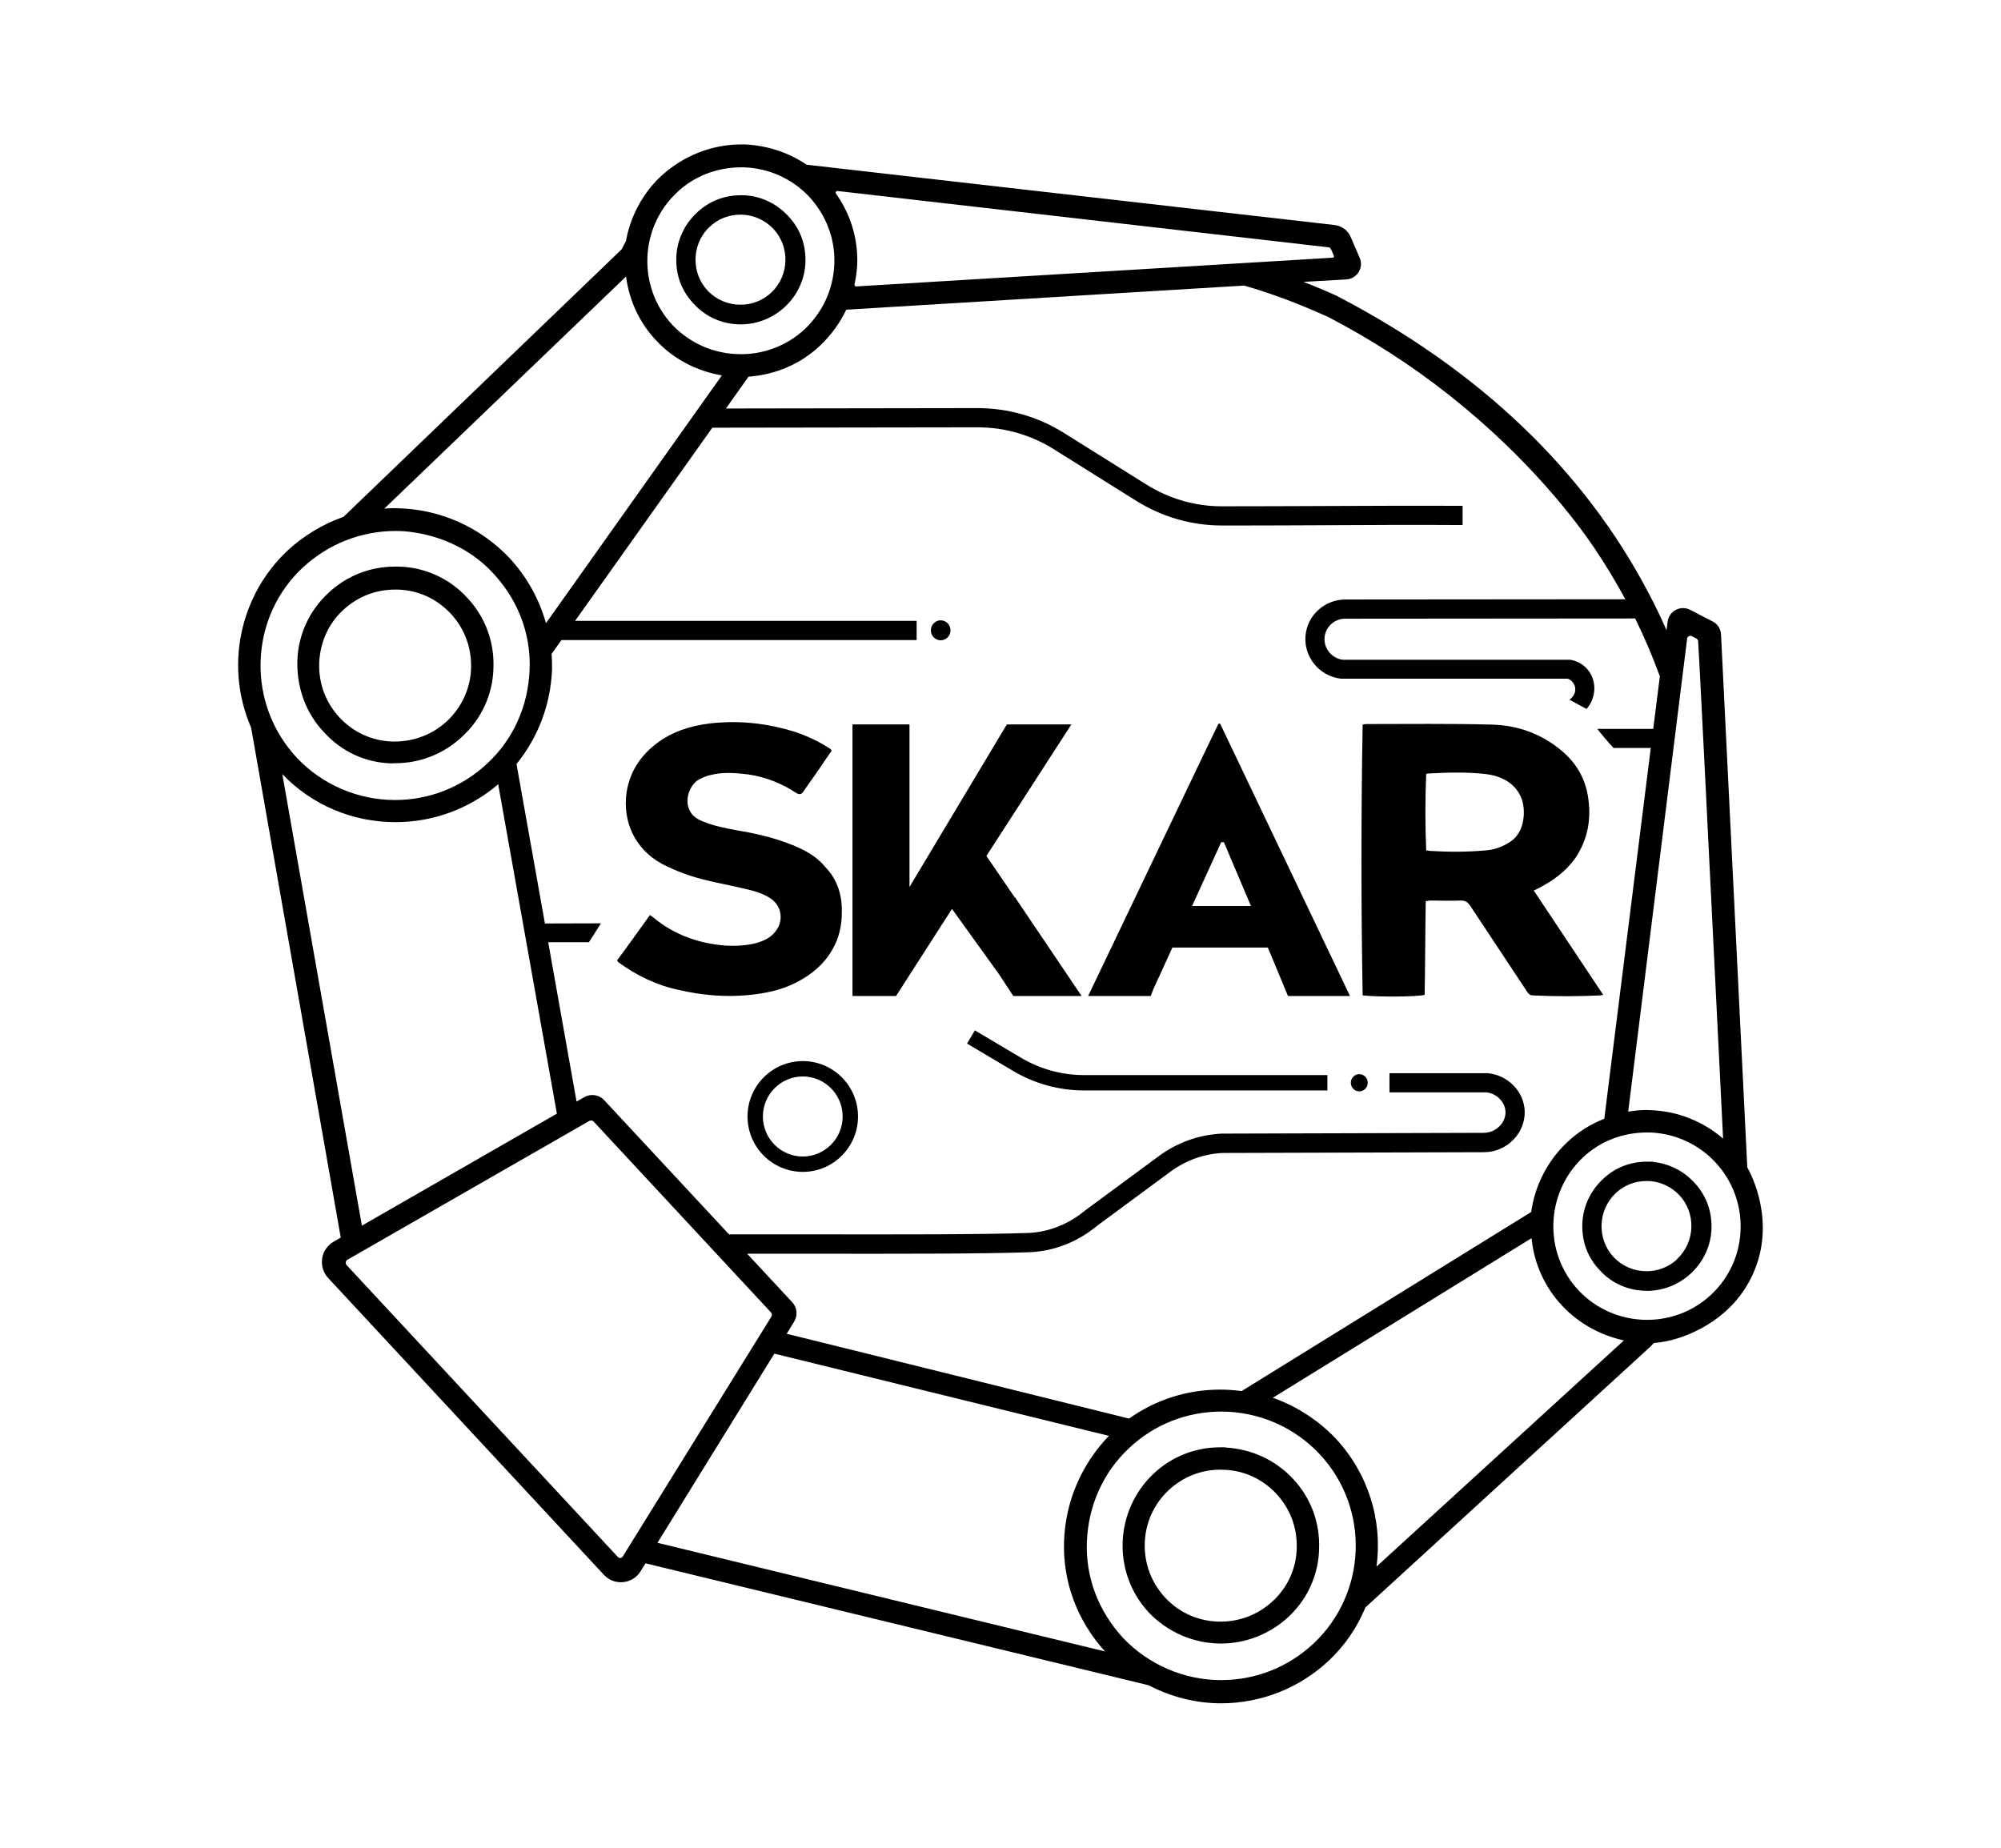 <?xml version="1.0" encoding="UTF-8"?>
<svg id="svg8" xmlns="http://www.w3.org/2000/svg" viewBox="0 0 260.43 240.51">
  <defs>
    <style>
      .cls-1 {
        stroke-width: 0px;
      }
    </style>
  </defs>
  <g>
    <path class="cls-1" d="m214.6,151.44h-.24c-2.15,0-4.08.77-5.6,2.23-1.58,1.47-2.52,3.53-2.57,5.67-.06,2.24.71,4.26,2.23,5.83,1.47,1.64,3.62,2.58,5.9,2.58,2.07,0,4.06-.79,5.6-2.23,1.58-1.47,2.52-3.53,2.57-5.67.06-2.24-.71-4.26-2.23-5.83-1.47-1.58-3.53-2.52-5.67-2.57h.01Zm3.88,12.61c-1.14,1.07-2.62,1.65-4.18,1.65-1.7,0-3.29-.68-4.47-1.92-2.29-2.45-2.17-6.33.27-8.66,1.12-1.07,2.6-1.66,4.16-1.66h.21c1.62.05,3.14.74,4.27,1.92,2.29,2.45,2.17,6.33-.27,8.65v.02Z"/>
    <path class="cls-1" d="m214.32,168.01c-2.35,0-4.57-.97-6.09-2.66-1.56-1.61-2.36-3.69-2.29-6,.05-2.2,1.02-4.33,2.65-5.85,1.56-1.5,3.56-2.3,5.77-2.3h.81l-.04.04c2.01.18,3.92,1.12,5.32,2.62,1.56,1.62,2.36,3.69,2.3,6.01-.05,2.2-1.02,4.33-2.65,5.85-1.58,1.48-3.63,2.3-5.77,2.3Zm-.13-16.31c-2.01.04-3.83.78-5.26,2.16-1.54,1.43-2.44,3.43-2.49,5.5-.06,2.18.69,4.13,2.16,5.65,1.43,1.59,3.51,2.5,5.72,2.5,2.01,0,3.94-.77,5.43-2.16,1.53-1.43,2.44-3.43,2.49-5.49.06-2.18-.69-4.13-2.16-5.65-1.43-1.54-3.43-2.45-5.5-2.49h-.39Zm.11,14.26c-1.77,0-3.42-.71-4.65-2-2.38-2.55-2.26-6.59.28-9.01,1.17-1.12,2.71-1.73,4.33-1.73h.21c1.69.05,3.27.76,4.45,2,2.34,2.51,2.26,6.45-.15,8.87h0s-.13.15-.13.15c-1.18,1.11-2.72,1.72-4.35,1.72Zm.16-12.24h-.2c-1.5,0-2.91.57-3.99,1.59-2.34,2.23-2.45,5.96-.26,8.31,1.13,1.19,2.65,1.84,4.29,1.84,1.44,0,2.8-.52,3.87-1.46v-.02s.13-.13.13-.13c2.34-2.22,2.46-5.95.26-8.3-1.09-1.14-2.55-1.79-4.1-1.84Z"/>
  </g>
  <g>
    <path class="cls-1" d="m159.29,188.62h-.5c-3.18,0-6.19,1.2-8.49,3.37-5.02,4.75-5.29,12.69-.6,17.71,2.39,2.51,5.74,3.96,9.19,3.96,3.18,0,6.22-1.19,8.58-3.35,2.45-2.25,3.89-5.43,3.96-8.72.13-3.37-1.06-6.56-3.36-8.99-2.28-2.42-5.4-3.82-8.78-3.96v-.02Zm6.55,19.94c-1.89,1.77-4.36,2.75-6.96,2.75-2.84,0-5.46-1.13-7.39-3.19-3.83-4.09-3.63-10.53.45-14.35,1.92-1.79,4.33-2.74,6.95-2.74h.32c2.7.06,5.21,1.2,7.08,3.19,1.86,1.99,2.81,4.5,2.74,7.27-.06,2.7-1.2,5.21-3.19,7.08h0Z"/>
    <path class="cls-1" d="m158.89,213.92c-3.51,0-6.93-1.47-9.37-4.04-4.78-5.12-4.51-13.22.61-18.06,2.35-2.22,5.43-3.44,8.66-3.44h.75v.03c3.36.2,6.45,1.62,8.71,4.03,2.34,2.48,3.56,5.73,3.43,9.17-.07,3.36-1.54,6.6-4.04,8.89-2.41,2.2-5.51,3.42-8.75,3.42Zm-.1-25.04c-3.11,0-6.06,1.17-8.32,3.3-4.92,4.65-5.18,12.44-.59,17.36,2.35,2.47,5.63,3.88,9.01,3.88,3.11,0,6.1-1.17,8.41-3.29,2.4-2.2,3.81-5.31,3.88-8.54.13-3.31-1.04-6.44-3.29-8.81-2.23-2.37-5.29-3.74-8.61-3.88l-.49-.02Zm.09,22.69c-2.91,0-5.6-1.16-7.57-3.27-1.9-2.03-2.9-4.67-2.81-7.46.09-2.78,1.25-5.36,3.27-7.25,1.97-1.84,4.43-2.81,7.12-2.81h.32c2.76.06,5.34,1.22,7.26,3.27,1.91,2.04,2.88,4.62,2.81,7.45-.06,2.76-1.22,5.33-3.27,7.26l-.42.4v-.03c-1.88,1.58-4.24,2.44-6.71,2.44Zm0-20.28c-2.56,0-4.9.92-6.78,2.67-1.92,1.8-3.03,4.25-3.11,6.9-.08,2.65.87,5.17,2.67,7.1,1.88,2.01,4.44,3.11,7.21,3.11,2.53,0,4.94-.95,6.79-2.68l.28-.26c1.78-1.8,2.78-4.14,2.83-6.63.07-2.7-.86-5.15-2.67-7.09-1.83-1.95-4.28-3.05-6.9-3.11h-.31Z"/>
  </g>
  <g>
    <path class="cls-1" d="m51.03,99.09h.39c3.2,0,6.25-1.21,8.58-3.42,2.45-2.25,3.89-5.43,3.96-8.72.14-3.37-1.06-6.56-3.35-8.99-2.25-2.45-5.43-3.89-8.72-3.96h-.51c-3.17,0-6.19,1.2-8.48,3.36-2.45,2.25-3.89,5.43-3.96,8.73-.07,3.43,1.12,6.62,3.35,8.98,2.26,2.53,5.36,3.96,8.73,4.03h.01Zm-6.56-19.88c1.92-1.79,4.33-2.74,6.95-2.74h.32c2.7.06,5.21,1.2,7.08,3.19,1.86,1.99,2.81,4.5,2.74,7.27-.06,2.66-1.23,5.24-3.19,7.08-1.89,1.77-4.39,2.75-7.02,2.75h-.25c-2.7-.07-5.21-1.2-7.08-3.19-1.86-1.99-2.81-4.5-2.74-7.27.13-2.81,1.23-5.26,3.19-7.08h0Z"/>
    <path class="cls-1" d="m51.12,99.36h-.1c-3.44-.07-6.6-1.53-8.91-4.12-2.27-2.4-3.48-5.65-3.41-9.15.07-3.37,1.54-6.62,4.04-8.91,2.34-2.21,5.41-3.43,8.65-3.43h.51c3.37.07,6.61,1.54,8.9,4.04,2.34,2.49,3.56,5.74,3.42,9.17-.07,3.36-1.54,6.6-4.04,8.89-2.37,2.25-5.48,3.49-8.75,3.49h-.3Zm.77-25.1h-.5c-3.11,0-6.06,1.17-8.31,3.29-2.4,2.2-3.81,5.32-3.88,8.55-.07,3.36,1.1,6.49,3.28,8.8,2.2,2.46,5.2,3.86,8.47,3.95h.09s.39,0,.39,0c3.14,0,6.13-1.19,8.41-3.35,2.4-2.2,3.81-5.32,3.88-8.54.14-3.29-1.03-6.42-3.28-8.81-2.2-2.4-5.32-3.81-8.54-3.88Zm-.53,22.76h-.25c-2.77-.07-5.35-1.23-7.26-3.27-1.91-2.04-2.88-4.62-2.81-7.45.13-2.85,1.23-5.33,3.19-7.18h0s.08-.08.08-.08c1.97-1.84,4.43-2.81,7.12-2.81h.32c2.76.06,5.34,1.22,7.26,3.27,1.91,2.04,2.88,4.62,2.81,7.45-.06,2.72-1.25,5.36-3.27,7.26-1.94,1.82-4.49,2.82-7.19,2.82Zm-6.63-17.69h0s-.08.08-.08.08c-1.91,1.77-2.98,4.16-3.11,6.91-.07,2.69.86,5.14,2.67,7.09,1.82,1.94,4.27,3.04,6.9,3.11h.24c2.57,0,5-.95,6.85-2.68,1.92-1.8,3.05-4.32,3.11-6.9.07-2.7-.86-5.15-2.67-7.09-1.83-1.95-4.28-3.05-6.9-3.11h-.31c-2.52,0-4.84.9-6.7,2.6Z"/>
  </g>
  <g>
    <path class="cls-1" d="m96.4,41.95c2.07,0,4.06-.79,5.6-2.23,1.58-1.47,2.52-3.53,2.57-5.67.06-2.24-.71-4.26-2.23-5.83-1.47-1.58-3.53-2.52-5.67-2.57h-.24c-2.15,0-4.08.77-5.6,2.23-1.58,1.47-2.52,3.53-2.57,5.67-.06,2.24.71,4.26,2.23,5.83,1.47,1.64,3.62,2.58,5.9,2.58h0Zm-4.22-12.61c1.12-1.07,2.6-1.66,4.16-1.66h.21c1.62.05,3.14.74,4.27,1.92,2.29,2.45,2.17,6.33-.27,8.65-1.14,1.07-2.62,1.65-4.18,1.65-1.7,0-3.29-.68-4.47-1.92-2.29-2.45-2.17-6.33.27-8.66v.02Z"/>
    <path class="cls-1" d="m96.5,42.22h-.1c-2.35,0-4.57-.97-6.09-2.66-1.56-1.61-2.36-3.69-2.29-6,.05-2.2,1.02-4.33,2.65-5.85,1.56-1.5,3.56-2.3,5.77-2.3h.24c2.2.05,4.33,1.02,5.85,2.65,1.56,1.62,2.36,3.69,2.3,6.01-.05,2.2-1.02,4.33-2.65,5.85-1.56,1.46-3.57,2.27-5.67,2.3h-.01Zm.17-16.31h-.23c-2.08,0-3.96.75-5.43,2.16-1.54,1.43-2.45,3.43-2.49,5.5-.06,2.18.69,4.13,2.16,5.65,1.41,1.57,3.45,2.48,5.62,2.5h.11c2.01,0,3.94-.78,5.43-2.17,1.53-1.43,2.44-3.43,2.49-5.49.06-2.18-.69-4.13-2.16-5.65-1.43-1.54-3.43-2.45-5.5-2.49Zm-.29,14.25c-1.77,0-3.43-.71-4.65-2-2.38-2.55-2.26-6.59.28-9.01l.25-.24v.03c1.15-.97,2.58-1.5,4.1-1.5h.21c1.69.05,3.27.76,4.45,2,2.39,2.55,2.26,6.59-.28,9-1.18,1.11-2.73,1.72-4.35,1.72Zm-4.27-10.4c-2.1,2.25-2.13,5.8-.02,8.06,1.13,1.19,2.65,1.84,4.29,1.84,1.5,0,2.92-.56,4.01-1.58,2.34-2.22,2.46-5.95.26-8.3-1.09-1.14-2.55-1.79-4.1-1.84h-.2c-1.5,0-2.91.56-3.99,1.59l-.25.24h0Z"/>
  </g>
  <g>
    <g>
      <polygon id="polygon1057" class="cls-1" points="132.09 116.77 132.09 116.84 128.38 111.41 139.44 94.29 131.04 94.29 118.37 115.45 118.37 94.29 110.95 94.29 110.95 129.64 116.62 129.64 123.9 118.3 130.06 126.86 130.06 126.86 131.88 129.64 140.77 129.64 132.09 116.77"/>
      <path id="path1059" class="cls-1" d="m141.63,129.64h8.14l.34-.89,2.48-5.42h12.42l2.62,6.31h8.07l-16.9-35.45h-.21l-1.66,3.43-15.31,32.02h.01Zm17.32-20.02h.34l3.52,8.3h-7.66l3.79-8.3h.01Z"/>
      <path id="path1061" class="cls-1" d="m103.13,109.99c-2.35-.96-4.76-1.51-7.24-1.92-1.45-.27-2.9-.55-4.28-1.1-.55-.21-1.1-.48-1.52-.96-.76-.96-.83-2.26-.14-3.5.21-.34.48-.69.76-.89.55-.34,1.17-.62,1.79-.75,1.66-.41,3.24-.27,4.9-.07,2.28.34,4.35,1.17,6.21,2.4.41.27.74.2.97-.21.9-1.3,1.86-2.61,2.76-3.98.34-.48.62-.89.9-1.3-.07-.14-.14-.21-.14-.21-1.45-.96-3.03-1.71-4.69-2.26-3.31-1.03-6.69-1.44-10.14-1.17-2.55.21-4.97.82-7.1,2.19-2.48,1.65-4.14,3.84-4.62,6.86-.55,3.84,1.1,7.41,4.62,9.33,1.86.96,3.79,1.65,5.79,2.13,1.66.41,3.31.69,4.97,1.1,1.17.27,2.28.55,3.31,1.23,1.52.96,1.79,2.95.69,4.32-.62.82-1.52,1.23-2.48,1.51-1.31.34-2.69.41-4,.34-3.45-.27-6.62-1.37-9.31-3.57-.14-.14-.34-.27-.55-.41-1.45,1.99-2.83,3.98-4.28,5.9.07.14.14.21.21.27,2.35,1.71,4.9,2.95,7.79,3.57,2.97.69,5.93.96,8.97.69,2.21-.21,4.35-.62,6.35-1.65s3.66-2.4,4.76-4.39c.83-1.44,1.17-3.09,1.17-4.66.07-2.26-.55-4.32-2.14-5.97-1.1-1.37-2.62-2.19-4.28-2.88h-.01Z"/>
      <path class="cls-1" d="m199.62,115.91c.28-.14.48-.21.69-.34,1.86-.96,3.45-2.13,4.69-3.84,1.72-2.54,2.14-5.28,1.66-8.16-.41-2.4-1.59-4.32-3.38-5.83-2.69-2.26-5.79-3.36-9.24-3.43-5.45-.14-10.69-.07-15.93-.07-.21,0-.48,0-.76.07-.21,11.79-.21,23.52,0,35.25,1.86.21,6.9.21,8.07-.07.07-4.05.07-8.09.14-12.21.28,0,.41-.07.62-.07,1.31,0,2.62.07,3.93,0,.62,0,.9.21,1.24.69,2.48,3.77,4.97,7.47,7.45,11.25.21.27.34.41.69.41,2.97.14,5.86.14,8.83,0,.07,0,.14-.07.34-.07-3.04-4.53-6-9.05-9.04-13.58Zm-1.45-8.78c-.28,1.23-.97,2.13-2,2.67-.83.48-1.79.82-2.83.89-2.41.21-4.76.21-7.1.07-.21,0-.34-.07-.62-.07-.14-3.36-.14-6.65,0-9.94.07-.07.21-.07.28-.07,2.48-.14,4.97-.21,7.45.07,1.17.14,2.28.48,3.24,1.23.69.55,1.24,1.3,1.52,2.19.28.96.28,1.92.07,2.95h-.01Z"/>
    </g>
    <g>
      <path class="cls-1" d="m104.48,138.11c-3.96,0-7.19,3.23-7.19,7.21s3.22,7.21,7.19,7.21,7.19-3.23,7.19-7.21-3.22-7.21-7.19-7.21Zm0,12.42c-2.86,0-5.19-2.34-5.19-5.21s2.33-5.21,5.19-5.21,5.19,2.34,5.19,5.21-2.33,5.21-5.19,5.21Z"/>
      <path class="cls-1" d="m122.43,80.74c-.7,0-1.28.58-1.28,1.3s.57,1.3,1.28,1.3,1.28-.58,1.28-1.3-.57-1.3-1.28-1.3Z"/>
      <path class="cls-1" d="m227.41,151.96l-3.42-69.41c-.04-.69-.44-1.32-1.05-1.64l-2.96-1.53c-.59-.31-1.28-.31-1.87,0s-.98.87-1.07,1.54l-.14,1.11c-.73-1.66-1.53-3.31-2.37-4.9-8.4-16-22.03-28.98-40.49-38.59l-.05-.03c-1.43-.65-2.89-1.26-4.34-1.82l5.57-.32c.67-.04,1.25-.39,1.61-.96.35-.57.4-1.25.13-1.86l-1.18-2.73c-.05-.11-.11-.23-.19-.36-.17-.26-.37-.48-.62-.67-.2-.15-.43-.27-.67-.36-.19-.07-.39-.11-.58-.14l-68.73-7.85c-2.37-1.6-5.15-2.51-8.04-2.64h-.5c-3.79,0-7.47,1.45-10.37,4.08-.69.63-2.01,1.99-3.11,4.09-.72,1.39-1.23,2.87-1.5,4.41l-.57,1.08-36.18,34.8c-2.73.97-5.25,2.5-7.29,4.4-6.28,5.89-8.18,15.17-4.75,23.04l11.66,66.33s0,.06-.03.08l-.88.5c-.81.47-1.36,1.26-1.5,2.19-.14.93.14,1.85.78,2.54l35.89,38.64c.64.69,1.55,1.04,2.5.95.94-.09,1.77-.61,2.27-1.41l.64-1.04,65.48,15.87c2.94,1.54,6.2,2.35,9.42,2.35,5.21,0,10.18-1.96,14-5.52,2.07-1.94,3.69-4.28,4.8-6.96l37.13-33.98.4-.43c1.01-.09,2-.28,2.96-.57,2.13-.64,7.37-2.73,9.94-8.4,3.05-6.75-.2-12.96-.72-13.88h-.01Zm-7.84-68.82c.02-.14.1-.26.23-.33.13-.07.28-.07.4,0l.61.31s.09.08.12.12c0,0,.05.08.08.16.06.5,1.22,23.51,3.25,64.8-2.63-2.27-5.96-3.58-9.4-3.7-.21,0-.42-.02-.64-.02-.75,0-1.51.07-2.31.21l7.67-61.56h0Zm-46.97-42.02c5.69,2.94,11.09,6.41,16.05,10.34,10.48,8.28,16.61,16.56,18.76,19.73,1.45,2.14,2.84,4.43,4.13,6.81l-36.31.03c-2.76-.05-5.09,2-5.32,4.74-.23,2.77,1.84,5.27,4.64,5.57h29.51c.5.2.87.64.95,1.17.12.78-.45,1.31-.47,1.33l-.26.24,2.21,1.2.13-.16c.29-.36.94-1.34.88-2.68-.04-.9-.34-1.68-.89-2.32-.56-.65-1.34-1.09-2.24-1.25h-29.63c-1.41-.19-2.47-1.48-2.35-2.89.12-1.42,1.36-2.51,2.79-2.45l37.64-.03c1.22,2.49,2.3,5.03,3.21,7.53l-.86,6.84h-7.28l.33.42c.23.28.46.57.71.86.33.39.67.77.99,1.12l.07.08h4.86l-6.05,48.27c-1.79.69-3.47,1.75-4.86,3.08-2.53,2.4-4.18,5.61-4.65,9.05l-37.69,23.31c-.92-.12-1.86-.19-2.79-.19-4.28,0-8.38,1.3-11.86,3.77l-44.56-11.04.97-1.58c.49-.8.39-1.84-.25-2.52l-5.87-6.32h7.73c11.19.02,22.77.03,28.96-.19,3.2-.11,6.34-1.34,8.84-3.43l9.57-7.06c2-1.47,4.34-2.31,6.77-2.43l34.01-.1c1.47,0,2.84-.58,3.86-1.64.98-1.01,1.51-2.36,1.46-3.71-.09-2.52-2.12-4.64-4.75-4.93h-12.85v2.49h12.65c1.33.17,2.41,1.28,2.45,2.52.03.67-.25,1.35-.76,1.87-.55.56-1.29.88-2.1.88l-34.05.1c-2.96.14-5.8,1.15-8.2,2.92l-9.64,7.11c-2.12,1.77-4.74,2.8-7.38,2.9-6.04.21-17.39.2-28.37.18h-10.56l-16.24-17.46c-.67-.72-1.73-.88-2.58-.4l-1.02.58-3.69-20.74h5.29l.07-.1c.21-.32.42-.65.63-.98s.42-.67.63-1l.24-.38-7.29.02-3.69-20.73v-.03c2.83-3.5,4.42-7.73,4.62-12.26,0-.73,0-1.42-.07-2.05l1.29-1.82h46.23v-2.5h-44.45l17.86-25.14,34.55-.05c3.49,0,6.9.98,9.86,2.83l10.75,6.73c3.35,2.1,7.2,3.21,11.12,3.22h2.14c3.96,0,7.91-.02,11.86-.04,5.3-.03,11.31-.06,17.12-.02h.25v-2.5s-.24,0-.24,0c-5.82-.03-11.83,0-17.14.02-4.47.02-9.23.04-14,.04-3.45,0-6.83-.99-9.79-2.84l-10.75-6.73c-3.36-2.1-7.23-3.21-11.22-3.21l-32.74.05,2.94-4.14c3.58-.27,6.81-1.67,9.33-4.06,1.42-1.35,2.59-2.96,3.39-4.66l51.79-3.14c3.5,1.01,7.08,2.34,10.61,3.95h.06Zm-63.82-16.14s.08-.12.2-.12h.03l63.9,7.33c.14.02.26.11.32.24l.37.85c.02.06.02.12,0,.17s-.09.09-.15.09l-61.99,3.74c-.12.02-.16-.04-.19-.08-.05-.06-.07-.13-.05-.21.18-.83.3-1.69.35-2.58.11-3.31-.84-6.49-2.77-9.21-.08-.11-.03-.21,0-.25v.03Zm-20.67.06h0c2.23-2.11,5.2-3.26,8.36-3.26h.37c3.25.12,6.26,1.48,8.48,3.83,2.23,2.42,3.39,5.52,3.27,8.73-.12,3.25-1.49,6.26-3.83,8.48-2.26,2.12-5.22,3.28-8.33,3.28-3.42,0-6.6-1.37-8.95-3.84-4.54-4.92-4.26-12.64.63-17.21h0Zm-6.63,10.94c.41,3.17,1.76,6.04,3.9,8.31,2.24,2.41,5.2,3.99,8.57,4.57l-22.89,32.25c-.91-3.2-2.51-6.06-4.76-8.49-3.76-3.96-8.83-6.26-14.26-6.46-.23-.01-.45-.02-.68-.02-.41,0-.84.02-1.34.06l31.46-30.21h0Zm-42.02,37.85c3.29-3.04,7.56-4.72,12.04-4.72.76,0,1.49.04,2.6.22,3.78.63,7.1,2.29,9.61,4.79,3.56,3.56,5.42,8.2,5.22,13.06-.19,4.76-2.16,9.1-5.54,12.22-3.26,3.05-7.51,4.73-11.98,4.73-4.81,0-9.47-2-12.77-5.49-3.2-3.45-4.88-7.93-4.72-12.63.16-4.69,2.13-9.02,5.54-12.19h0Zm-2.73,26.92c3.89,4.04,9.12,6.26,14.76,6.26,4.89,0,9.63-1.75,13.35-4.93l7.64,42.87-25.38,14.58-10.36-58.79h-.01Zm44.31,101.86h0c-.06.1-.17.17-.29.18-.11,0-.24-.03-.32-.12l-35.31-38c-.1-.1-.14-.24-.12-.38s.1-.26.23-.33l31.47-18.06c.07-.04.15-.06.23-.06.13,0,.25.05.34.15l23.07,24.83c.14.15.16.38.05.56l-19.36,31.25v-.02Zm4.53-1.8l15.21-24.62,43.55,10.7c-3.58,3.69-5.65,8.53-5.84,13.66-.2,5.29,1.69,10.39,5.33,14.4l-58.24-14.14h0Zm85.35,13.14c-3.26,3.05-7.51,4.73-11.98,4.73-4.81,0-9.47-2-12.77-5.49-3.23-3.49-4.9-7.94-4.71-12.53.19-4.75,2.16-9.09,5.54-12.22,3.22-3.03,7.47-4.71,11.96-4.71,4.85,0,9.51,2.02,12.79,5.54,6.58,7.02,6.21,18.1-.83,24.69h0Zm8.23-10.04c.82-6.11-1.12-12.18-5.32-16.69-2.25-2.36-5.07-4.19-8.17-5.29l33.67-20.77c.32,3.31,1.75,6.44,4.02,8.83,2.12,2.24,4.88,3.79,8,4.48l-32.2,29.44Zm43.56-35.4c-2.26,2.12-5.23,3.28-8.35,3.28-3.38,0-6.64-1.4-8.92-3.85-4.58-4.89-4.32-12.64.57-17.28,2.23-2.11,5.2-3.26,8.35-3.26h.37c3.25.12,6.26,1.49,8.48,3.83,2.25,2.4,3.43,5.52,3.33,8.78-.1,3.26-1.46,6.27-3.83,8.5Z"/>
      <path class="cls-1" d="m132.91,137.69l-6.03-3.58-1.02,1.72,6.03,3.58c2.78,1.65,5.96,2.52,9.19,2.52h31.68v-2h-31.68c-2.87,0-5.7-.77-8.17-2.24h0Z"/>
      <path class="cls-1" d="m176.91,142.05c.61,0,1.1-.5,1.1-1.12s-.49-1.12-1.1-1.12-1.1.5-1.1,1.12.49,1.12,1.1,1.12Z"/>
    </g>
  </g>
</svg>